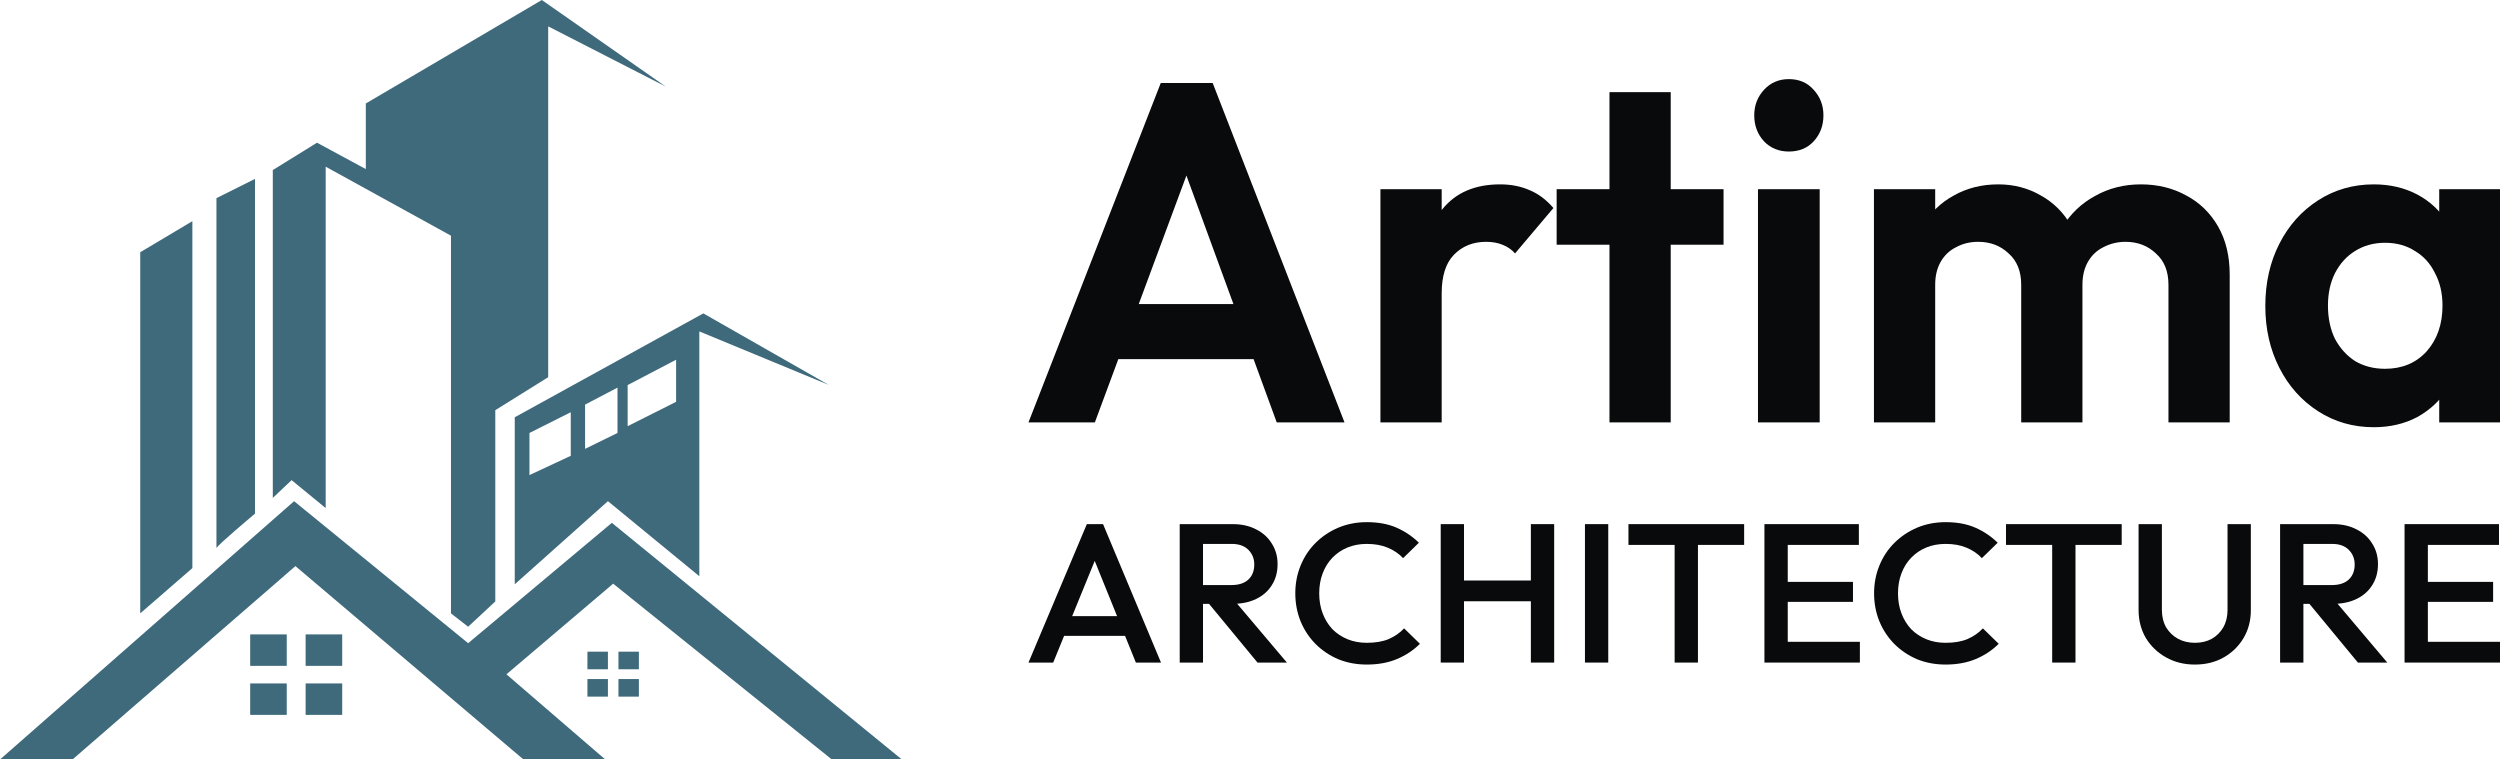 <svg width="158" height="48" viewBox="0 0 158 48" fill="none" xmlns="http://www.w3.org/2000/svg">
<path d="M65 26.695L73.361 5.244H76.641L84.973 26.695H80.689L74.248 9.089H75.725L69.195 26.695H65ZM69.432 22.698V19.219H80.6V22.698H69.432Z" fill="#080A0B"/>
<path d="M87.243 26.695V11.957H91.114V26.695H87.243ZM91.114 18.548L89.607 17.51C89.784 15.7 90.296 14.276 91.143 13.239C91.99 12.181 93.211 11.652 94.807 11.652C95.496 11.652 96.117 11.774 96.668 12.018C97.22 12.242 97.722 12.618 98.175 13.147L95.752 16.015C95.535 15.771 95.27 15.588 94.954 15.466C94.659 15.344 94.314 15.283 93.92 15.283C93.093 15.283 92.413 15.558 91.882 16.107C91.37 16.636 91.114 17.449 91.114 18.548Z" fill="#080A0B"/>
<path d="M101.719 26.695V5.824H105.589V26.695H101.719ZM98.38 15.466V11.957H108.928V15.466H98.38Z" fill="#080A0B"/>
<path d="M111.104 26.695V11.957H115.004V26.695H111.104ZM113.054 9.577C112.424 9.577 111.902 9.363 111.489 8.936C111.075 8.489 110.868 7.939 110.868 7.288C110.868 6.658 111.075 6.119 111.489 5.671C111.902 5.224 112.424 5 113.054 5C113.704 5 114.226 5.224 114.62 5.671C115.034 6.119 115.241 6.658 115.241 7.288C115.241 7.939 115.034 8.489 114.62 8.936C114.226 9.363 113.704 9.577 113.054 9.577Z" fill="#080A0B"/>
<path d="M118.433 26.695V11.957H122.304V26.695H118.433ZM127.74 26.695V17.999C127.74 17.144 127.474 16.483 126.942 16.015C126.43 15.527 125.79 15.283 125.022 15.283C124.51 15.283 124.047 15.395 123.633 15.619C123.219 15.822 122.894 16.127 122.658 16.534C122.422 16.941 122.304 17.429 122.304 17.999L120.797 17.236C120.797 16.097 121.033 15.11 121.506 14.276C121.998 13.442 122.658 12.801 123.485 12.354C124.313 11.886 125.248 11.652 126.292 11.652C127.277 11.652 128.173 11.886 128.981 12.354C129.788 12.801 130.429 13.442 130.901 14.276C131.374 15.09 131.61 16.076 131.61 17.236V26.695H127.74ZM137.047 26.695V17.999C137.047 17.144 136.781 16.483 136.249 16.015C135.737 15.527 135.097 15.283 134.329 15.283C133.836 15.283 133.373 15.395 132.94 15.619C132.526 15.822 132.201 16.127 131.965 16.534C131.729 16.941 131.61 17.429 131.61 17.999L129.394 17.449C129.473 16.27 129.779 15.252 130.31 14.398C130.842 13.523 131.541 12.852 132.408 12.384C133.275 11.896 134.24 11.652 135.304 11.652C136.367 11.652 137.323 11.886 138.169 12.354C139.016 12.801 139.686 13.452 140.179 14.306C140.671 15.161 140.917 16.178 140.917 17.358V26.695H137.047Z" fill="#080A0B"/>
<path d="M150.023 27C148.723 27 147.551 26.664 146.507 25.993C145.463 25.322 144.645 24.406 144.055 23.247C143.464 22.087 143.168 20.785 143.168 19.341C143.168 17.877 143.464 16.564 144.055 15.405C144.645 14.245 145.463 13.33 146.507 12.659C147.551 11.988 148.723 11.652 150.023 11.652C151.047 11.652 151.963 11.866 152.77 12.293C153.578 12.72 154.218 13.32 154.691 14.093C155.183 14.846 155.449 15.7 155.489 16.656V21.965C155.449 22.942 155.183 23.806 154.691 24.559C154.218 25.312 153.578 25.912 152.77 26.359C151.963 26.786 151.047 27 150.023 27ZM150.732 23.308C151.815 23.308 152.692 22.942 153.361 22.209C154.031 21.457 154.366 20.491 154.366 19.311C154.366 18.538 154.208 17.856 153.893 17.266C153.598 16.656 153.174 16.188 152.623 15.863C152.091 15.517 151.461 15.344 150.732 15.344C150.023 15.344 149.392 15.517 148.841 15.863C148.309 16.188 147.886 16.656 147.57 17.266C147.275 17.856 147.127 18.538 147.127 19.311C147.127 20.104 147.275 20.806 147.57 21.416C147.886 22.006 148.309 22.474 148.841 22.82C149.392 23.145 150.023 23.308 150.732 23.308ZM154.159 26.695V22.728L154.78 19.128L154.159 15.588V11.957H158V26.695H154.159Z" fill="#080A0B"/>
<path d="M65 41.875L68.688 33.125H69.713L73.375 41.875H71.787L68.919 34.788H69.457L66.562 41.875H65ZM66.818 40.188V38.938H71.569V40.188H66.818Z" fill="#080A0B"/>
<path d="M75.569 38.163V36.975H77.836C78.288 36.975 78.638 36.862 78.886 36.638C79.142 36.404 79.27 36.083 79.27 35.675C79.27 35.308 79.146 35 78.899 34.75C78.651 34.5 78.301 34.375 77.849 34.375H75.569V33.125H77.913C78.476 33.125 78.971 33.237 79.398 33.462C79.825 33.679 80.154 33.979 80.384 34.362C80.623 34.737 80.743 35.167 80.743 35.65C80.743 36.158 80.623 36.6 80.384 36.975C80.154 37.35 79.825 37.642 79.398 37.85C78.971 38.058 78.476 38.163 77.913 38.163H75.569ZM74.558 41.875V33.125H76.03V41.875H74.558ZM79.475 41.875L76.338 38.075L77.708 37.587L81.332 41.875H79.475Z" fill="#080A0B"/>
<path d="M86.383 42C85.735 42 85.133 41.888 84.578 41.663C84.031 41.429 83.553 41.108 83.144 40.7C82.734 40.283 82.418 39.804 82.196 39.263C81.974 38.712 81.863 38.125 81.863 37.5C81.863 36.875 81.974 36.292 82.196 35.75C82.418 35.2 82.734 34.721 83.144 34.312C83.553 33.904 84.031 33.583 84.578 33.35C85.133 33.117 85.735 33 86.383 33C87.109 33 87.737 33.117 88.266 33.35C88.795 33.583 89.265 33.9 89.674 34.3L88.676 35.275C88.411 34.992 88.087 34.771 87.702 34.612C87.327 34.454 86.887 34.375 86.383 34.375C85.939 34.375 85.534 34.45 85.167 34.6C84.8 34.75 84.48 34.967 84.206 35.25C83.942 35.525 83.737 35.854 83.592 36.237C83.447 36.621 83.374 37.042 83.374 37.5C83.374 37.958 83.447 38.379 83.592 38.763C83.737 39.146 83.942 39.479 84.206 39.763C84.48 40.038 84.8 40.25 85.167 40.4C85.534 40.55 85.939 40.625 86.383 40.625C86.93 40.625 87.391 40.546 87.766 40.388C88.151 40.221 88.475 39.996 88.74 39.712L89.739 40.688C89.329 41.096 88.846 41.417 88.291 41.65C87.737 41.883 87.1 42 86.383 42Z" fill="#080A0B"/>
<path d="M91.053 41.875V33.125H92.525V41.875H91.053ZM96.751 41.875V33.125H98.224V41.875H96.751ZM92.064 38V36.688H97.072V38H92.064Z" fill="#080A0B"/>
<path d="M100.169 41.875V33.125H101.642V41.875H100.169Z" fill="#080A0B"/>
<path d="M105.837 41.875V33.375H107.31V41.875H105.837ZM102.918 34.438V33.125H110.23V34.438H102.918Z" fill="#080A0B"/>
<path d="M111.512 41.875V33.125H112.985V41.875H111.512ZM112.524 41.875V40.562H117.544V41.875H112.524ZM112.524 38.038V36.775H117.108V38.038H112.524ZM112.524 34.438V33.125H117.48V34.438H112.524Z" fill="#080A0B"/>
<path d="M122.963 42C122.314 42 121.712 41.888 121.157 41.663C120.611 41.429 120.133 41.108 119.723 40.7C119.313 40.283 118.997 39.804 118.775 39.263C118.553 38.712 118.442 38.125 118.442 37.5C118.442 36.875 118.553 36.292 118.775 35.75C118.997 35.2 119.313 34.721 119.723 34.312C120.133 33.904 120.611 33.583 121.157 33.35C121.712 33.117 122.314 33 122.963 33C123.689 33 124.316 33.117 124.845 33.35C125.375 33.583 125.844 33.9 126.254 34.3L125.255 35.275C124.99 34.992 124.666 34.771 124.282 34.612C123.906 34.454 123.467 34.375 122.963 34.375C122.519 34.375 122.113 34.45 121.746 34.6C121.379 34.75 121.059 34.967 120.786 35.25C120.521 35.525 120.316 35.854 120.171 36.237C120.026 36.621 119.953 37.042 119.953 37.5C119.953 37.958 120.026 38.379 120.171 38.763C120.316 39.146 120.521 39.479 120.786 39.763C121.059 40.038 121.379 40.25 121.746 40.4C122.113 40.55 122.519 40.625 122.963 40.625C123.509 40.625 123.97 40.546 124.346 40.388C124.73 40.221 125.054 39.996 125.319 39.712L126.318 40.688C125.908 41.096 125.426 41.417 124.871 41.65C124.316 41.883 123.68 42 122.963 42Z" fill="#080A0B"/>
<path d="M129.698 41.875V33.375H131.171V41.875H129.698ZM126.779 34.438V33.125H134.091V34.438H126.779Z" fill="#080A0B"/>
<path d="M138.718 42C138.044 42 137.438 41.85 136.9 41.55C136.362 41.25 135.935 40.842 135.619 40.325C135.312 39.8 135.158 39.208 135.158 38.55V33.125H136.631V38.538C136.631 38.962 136.721 39.333 136.9 39.65C137.088 39.958 137.339 40.2 137.655 40.375C137.971 40.542 138.326 40.625 138.718 40.625C139.12 40.625 139.474 40.542 139.781 40.375C140.089 40.2 140.332 39.958 140.511 39.65C140.69 39.333 140.78 38.967 140.78 38.55V33.125H142.253V38.562C142.253 39.221 142.099 39.808 141.792 40.325C141.484 40.842 141.066 41.25 140.537 41.55C140.007 41.85 139.401 42 138.718 42Z" fill="#080A0B"/>
<path d="M145.114 38.163V36.975H147.381C147.833 36.975 148.183 36.862 148.431 36.638C148.687 36.404 148.815 36.083 148.815 35.675C148.815 35.308 148.691 35 148.443 34.75C148.196 34.5 147.846 34.375 147.393 34.375H145.114V33.125H147.457C148.021 33.125 148.516 33.237 148.943 33.462C149.37 33.679 149.698 33.979 149.929 34.362C150.168 34.737 150.288 35.167 150.288 35.65C150.288 36.158 150.168 36.6 149.929 36.975C149.698 37.35 149.37 37.642 148.943 37.85C148.516 38.058 148.021 38.163 147.457 38.163H145.114ZM144.102 41.875V33.125H145.575V41.875H144.102ZM149.02 41.875L145.882 38.075L147.253 37.587L150.877 41.875H149.02Z" fill="#080A0B"/>
<path d="M151.968 41.875V33.125H153.441V41.875H151.968ZM152.98 41.875V40.562H158V41.875H152.98ZM152.98 38.038V36.775H157.565V38.038H152.98ZM152.98 34.438V33.125H157.936V34.438H152.98Z" fill="#080A0B"/>
<path d="M4.581 48H0L18.587 31.675L29.587 40.65L38.669 33.043L57 48H52.572L38.752 36.888L32.006 42.616L38.254 48H33.085L18.671 35.777L4.581 48Z" fill="#3e6a7c"/>
<path d="M38.42 41.186H37.125V42.298H38.42V41.186Z" fill="#3e6a7c"/>
<path d="M40.377 41.186H39.086V42.298H40.377V41.186Z" fill="#3e6a7c"/>
<path d="M38.42 42.916H37.125V44.027H38.42V42.916Z" fill="#3e6a7c"/>
<path d="M40.377 42.916H39.086V44.027H40.377V42.916Z" fill="#3e6a7c"/>
<path d="M18.122 40.094H15.812V42.082H18.122V40.094Z" fill="#3e6a7c"/>
<path d="M21.627 40.094H19.315V42.082H21.627V40.094Z" fill="#3e6a7c"/>
<path d="M18.122 43.193H15.812V45.18H18.122V43.193Z" fill="#3e6a7c"/>
<path d="M21.627 43.193H19.315V45.18H21.627V43.193Z" fill="#3e6a7c"/>
<path d="M8.863 38.766L12.158 35.903V13.978L8.863 15.941V38.766Z" fill="#3e6a7c"/>
<path d="M13.679 34.641C13.74 34.449 16.116 32.462 16.116 32.462V11.306L13.679 12.523V34.641Z" fill="#3e6a7c"/>
<path d="M17.241 31.468L18.429 30.345L20.583 32.11V10.535L28.501 14.895V38.766L29.586 39.609L31.303 38.01V25.923L34.646 23.838V1.667L42.073 5.471L34.243 0L23.119 6.54V10.686L20.034 9.019L17.241 10.748" fill="#3e6a7c"/>
<path d="M44.453 19.805L32.532 26.372V36.928L38.421 31.674L44.197 36.417V20.945L52.366 24.321L44.451 19.807L44.453 19.805ZM36.072 28.806L33.461 30.026V27.363L36.072 26.053V28.808V28.806ZM39.025 27.363L36.977 28.368V25.571L39.025 24.498V27.365V27.363ZM42.73 25.395L39.667 26.934V24.337L42.73 22.734V25.395Z" fill="#3e6a7c"/>
</svg>
